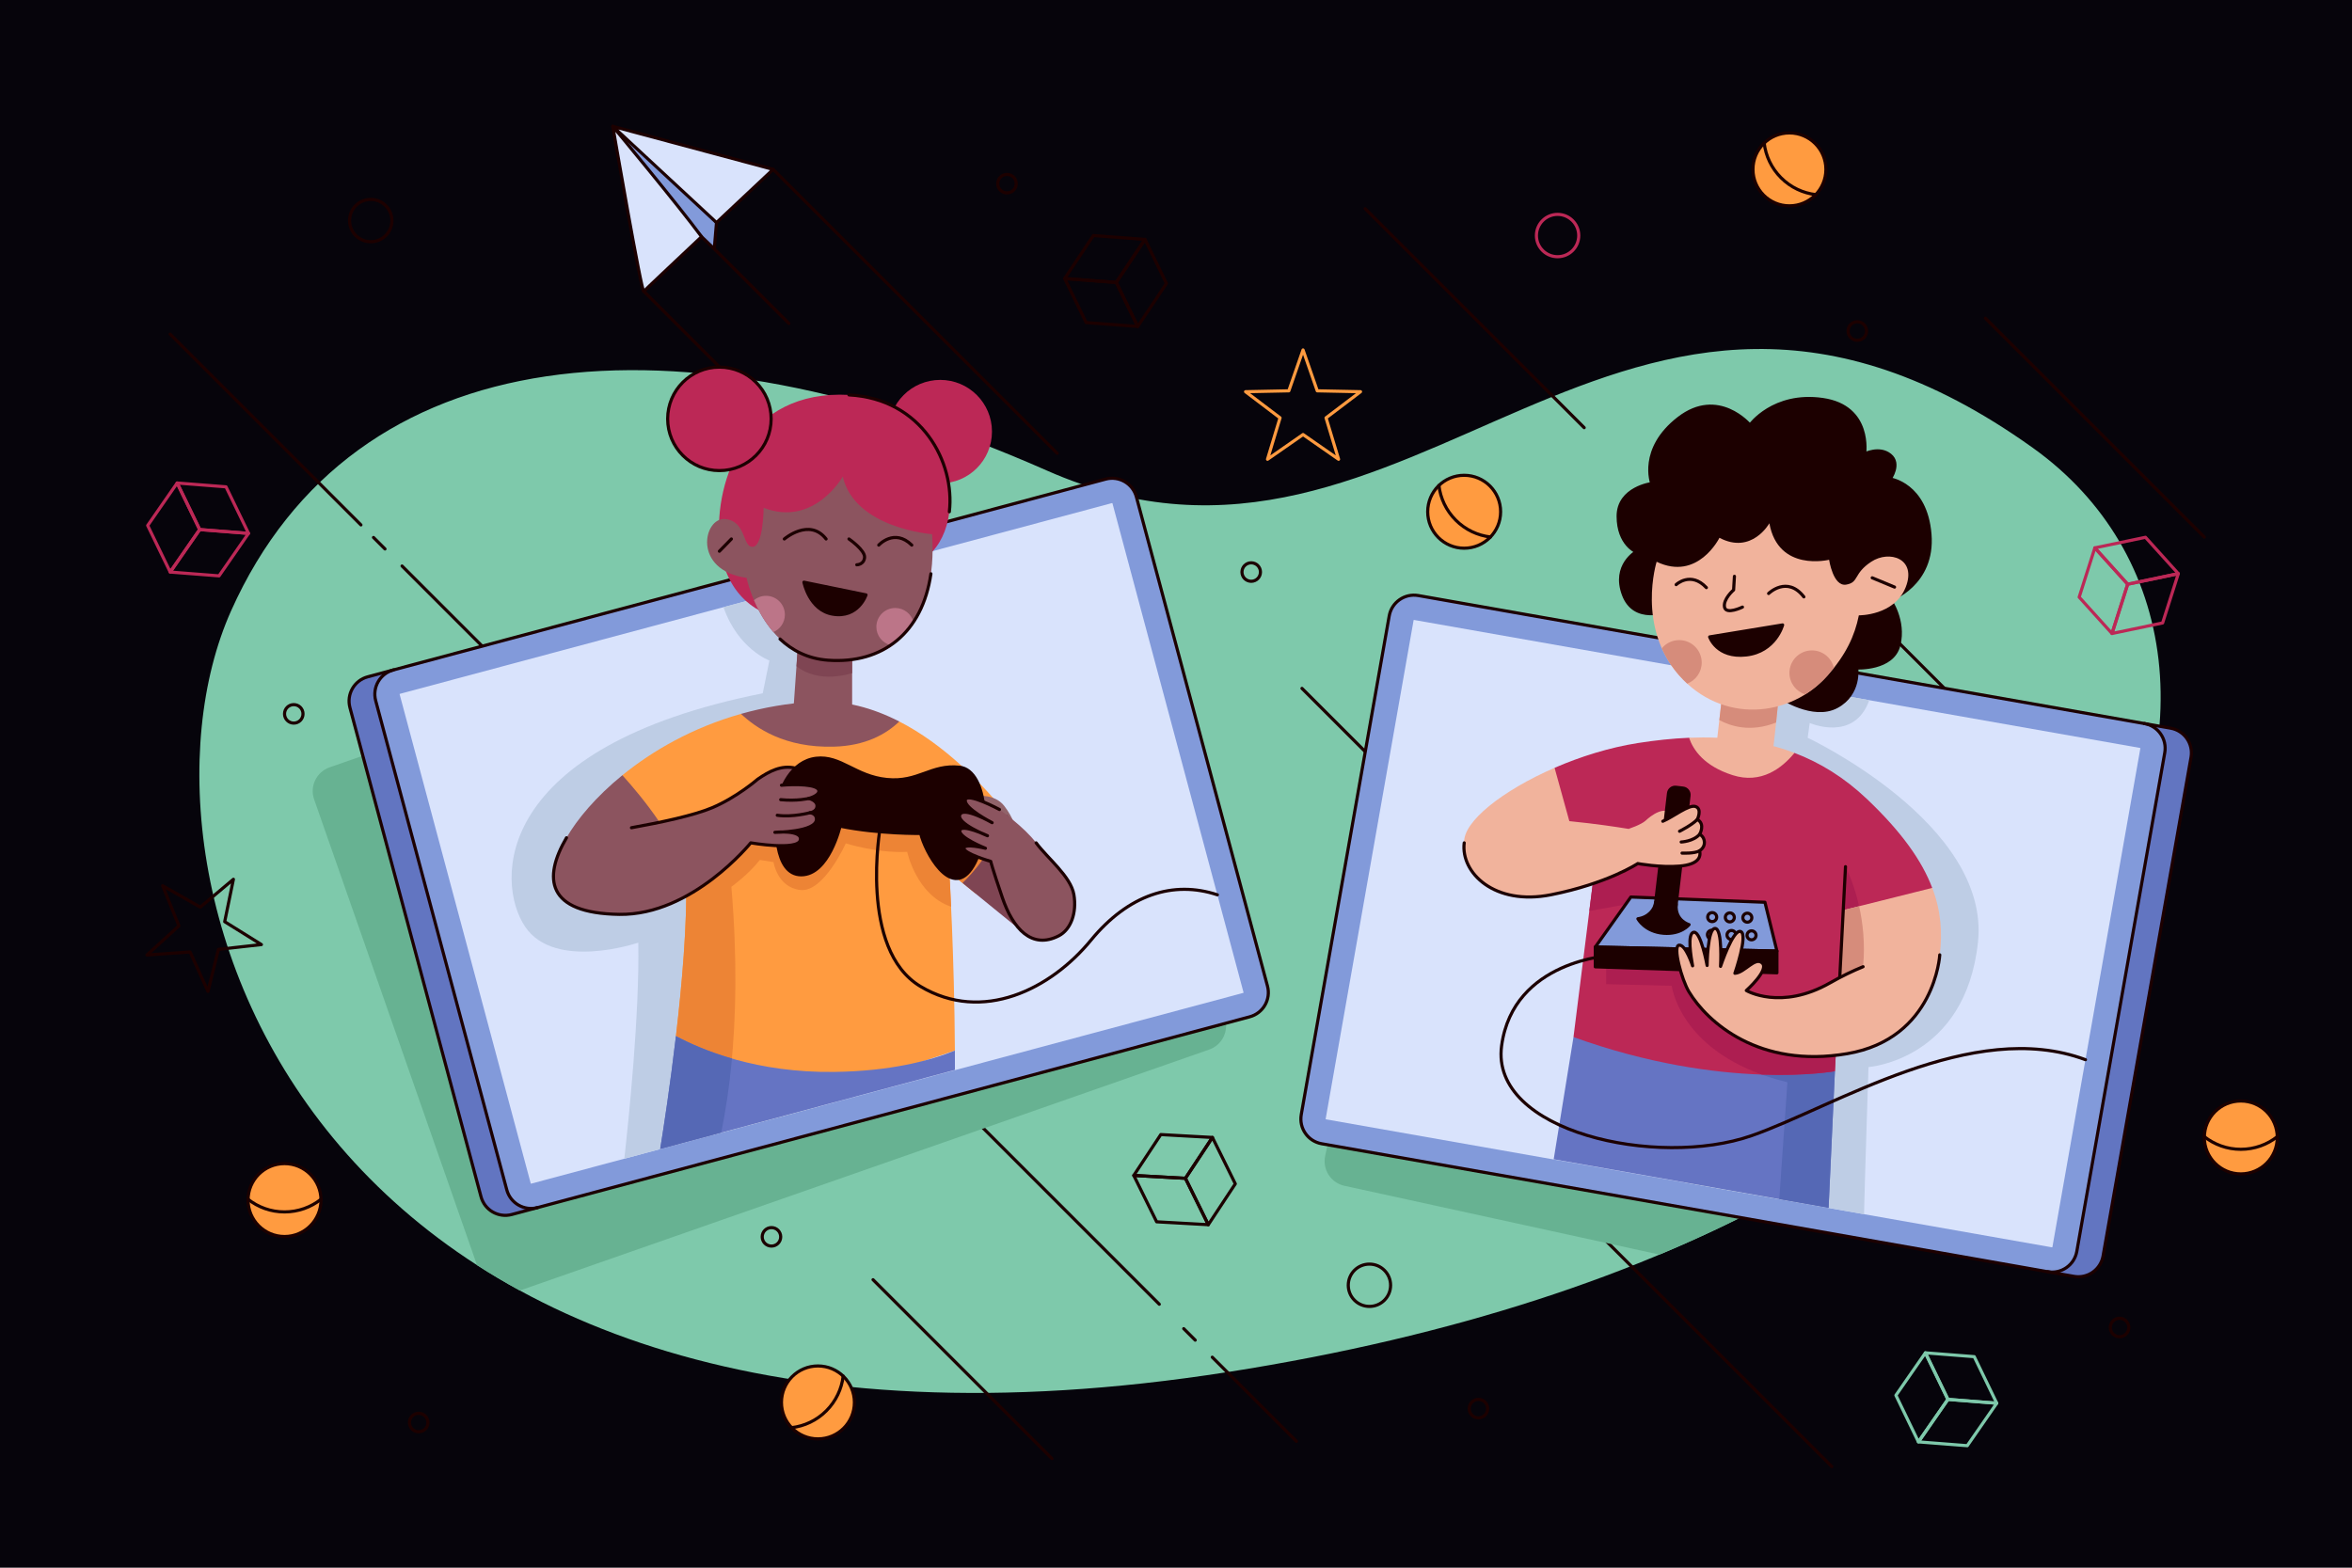 <?xml version="1.0" encoding="utf-8"?>
<!-- Generator: Adobe Illustrator 27.5.0, SVG Export Plug-In . SVG Version: 6.00 Build 0)  -->
<svg version="1.1" xmlns="http://www.w3.org/2000/svg" xmlns:xlink="http://www.w3.org/1999/xlink" x="0px" y="0px"
	 viewBox="0 0 750 500" style="enable-background:new 0 0 750 500; fill:#06040b" xml:space="preserve">
<g id="BACKGROUND">
	<rect width="750" height="500"/>
</g>
<g id="OBJECTS">
	<path id="BACK_SHAPE" style="fill:#7EC9AB;" d="M73.68,194.841c39.212-87.719,142.166-96.887,260.172-44.75
		s181.777-102.047,314.382-7.247c92.535,66.154,35.869,248.916-256.762,294.765C98.841,483.456,35.32,280.654,73.68,194.841z"/>
	<g id="SHAPES">
		<g>
			<polygon style="fill:none;stroke:#1C0000;stroke-linecap:round;stroke-linejoin:round;stroke-miterlimit:10;" points="
				365.104,76.357 355.947,90.075 339.501,88.841 348.657,75.124 			"/>
			<polygon style="fill:none;stroke:#1C0000;stroke-linecap:round;stroke-linejoin:round;stroke-miterlimit:10;" points="
				339.501,88.841 346.348,102.884 362.794,104.117 355.947,90.075 			"/>
			<polygon style="fill:none;stroke:#1C0000;stroke-linecap:round;stroke-linejoin:round;stroke-miterlimit:10;" points="
				365.104,76.357 355.947,90.075 362.794,104.117 371.951,90.4 			"/>
		</g>
		<g>
			<polygon style="fill:none;stroke:#1C0000;stroke-linecap:round;stroke-linejoin:round;stroke-miterlimit:10;" points="
				361.535,374.894 378.003,375.81 385.297,390.603 368.829,389.686 			"/>
			<polygon style="fill:none;stroke:#1C0000;stroke-linecap:round;stroke-linejoin:round;stroke-miterlimit:10;" points="
				385.297,390.603 393.913,377.57 386.619,362.778 378.003,375.81 			"/>
			<polygon style="fill:none;stroke:#1C0000;stroke-linecap:round;stroke-linejoin:round;stroke-miterlimit:10;" points="
				361.535,374.894 378.003,375.81 386.619,362.778 370.151,361.861 			"/>
		</g>
		<g>
			<polygon style="fill:none;stroke:#BC2856;stroke-linecap:round;stroke-linejoin:round;stroke-miterlimit:10;" points="
				56.493,154.052 63.676,168.899 54.275,182.45 47.092,167.603 			"/>
			<polygon style="fill:none;stroke:#BC2856;stroke-linecap:round;stroke-linejoin:round;stroke-miterlimit:10;" points="
				54.275,182.45 69.85,183.667 79.251,170.115 63.676,168.899 			"/>
			<polygon style="fill:none;stroke:#BC2856;stroke-linecap:round;stroke-linejoin:round;stroke-miterlimit:10;" points="
				56.493,154.052 63.676,168.899 79.251,170.115 72.069,155.269 			"/>
		</g>
		<g>
			<polygon style="fill:none;stroke:#7EC9AB;stroke-linecap:round;stroke-linejoin:round;stroke-miterlimit:10;" points="
				613.963,431.476 621.146,446.323 611.745,459.874 604.562,445.027 			"/>
			<polygon style="fill:none;stroke:#7EC9AB;stroke-linecap:round;stroke-linejoin:round;stroke-miterlimit:10;" points="
				611.745,459.874 627.32,461.091 636.721,447.54 621.146,446.323 			"/>
			<polygon style="fill:none;stroke:#7EC9AB;stroke-linecap:round;stroke-linejoin:round;stroke-miterlimit:10;" points="
				613.963,431.476 621.146,446.323 636.721,447.54 629.539,432.693 			"/>
		</g>
		<g>
			<polygon style="fill:none;stroke:#BC2856;stroke-linecap:round;stroke-linejoin:round;stroke-miterlimit:10;" points="
				694.615,182.962 678.47,186.332 673.471,202.049 689.616,198.68 			"/>
			<polygon style="fill:none;stroke:#BC2856;stroke-linecap:round;stroke-linejoin:round;stroke-miterlimit:10;" points="
				673.471,202.049 663.003,190.453 668.001,174.736 678.47,186.332 			"/>
			<polygon style="fill:none;stroke:#BC2856;stroke-linecap:round;stroke-linejoin:round;stroke-miterlimit:10;" points="
				694.615,182.962 678.47,186.332 668.001,174.736 684.146,171.366 			"/>
		</g>
		<polygon style="fill:none;stroke:#FF9B40;stroke-linecap:round;stroke-linejoin:round;stroke-miterlimit:10;" points="
			415.512,138.595 404.184,146.478 408.18,133.268 397.182,124.93 410.98,124.649 415.512,111.613 420.043,124.649 433.841,124.93 
			422.844,133.268 426.84,146.478 		"/>
		<polygon style="fill:none;stroke:#1C0000;stroke-linecap:round;stroke-linejoin:round;stroke-miterlimit:10;" points="
			69.645,302.796 66.317,316.19 60.619,303.62 46.853,304.594 57.047,295.291 51.866,282.499 63.864,289.32 74.429,280.44 
			71.65,293.958 83.36,301.262 		"/>
		<g>
			
				<circle style="fill:#FF9B40;stroke:#1C0000;stroke-linecap:round;stroke-linejoin:round;stroke-miterlimit:10;" cx="90.728" cy="382.748" r="11.627"/>
			<path style="fill:none;stroke:#1C0000;stroke-linecap:round;stroke-linejoin:round;stroke-miterlimit:10;" d="M102.357,382.502
				c-3.199,2.523-7.238,4.029-11.628,4.029c-4.391,0-8.43-1.506-11.629-4.029"/>
		</g>
		<g>
			
				<circle style="fill:#FF9B40;stroke:#1C0000;stroke-linecap:round;stroke-linejoin:round;stroke-miterlimit:10;" cx="714.545" cy="362.778" r="11.627"/>
			<path style="fill:none;stroke:#1C0000;stroke-linecap:round;stroke-linejoin:round;stroke-miterlimit:10;" d="M726.174,362.532
				c-3.199,2.523-7.238,4.029-11.629,4.029c-4.391,0-8.43-1.506-11.629-4.029"/>
		</g>
		<g>
			
				<circle style="fill:#FF9B40;stroke:#1C0000;stroke-linecap:round;stroke-linejoin:round;stroke-miterlimit:10;" cx="260.821" cy="447.288" r="11.628"/>
			<path style="fill:none;stroke:#1C0000;stroke-linecap:round;stroke-linejoin:round;stroke-miterlimit:10;" d="M268.87,438.892
				c-0.478,4.046-2.269,7.967-5.373,11.072c-3.105,3.105-7.025,4.896-11.072,5.374"/>
		</g>
		<g>
			
				<circle style="fill:#FF9B40;stroke:#1C0000;stroke-linecap:round;stroke-linejoin:round;stroke-miterlimit:10;" cx="570.611" cy="54.023" r="11.628"/>
			<path style="fill:none;stroke:#1C0000;stroke-linecap:round;stroke-linejoin:round;stroke-miterlimit:10;" d="M579.008,62.072
				c-4.046-0.478-7.967-2.269-11.072-5.374c-3.105-3.105-4.896-7.025-5.373-11.072"/>
		</g>
		<g>
			
				<circle style="fill:#FF9B40;stroke:#1C0000;stroke-linecap:round;stroke-linejoin:round;stroke-miterlimit:10;" cx="466.886" cy="163.218" r="11.627"/>
			<path style="fill:none;stroke:#1C0000;stroke-linecap:round;stroke-linejoin:round;stroke-miterlimit:10;" d="M475.282,171.267
				c-4.046-0.478-7.967-2.269-11.072-5.373c-3.105-3.105-4.896-7.025-5.374-11.072"/>
		</g>
	</g>
	<g id="PAPERPLANE">
		<g>
			<path style="fill:#829ADA;" d="M228.475,70.992l-0.705,8.387l-4.052-3.879c0,0-22.808-24.024-23.156-24.256
				c-0.347-0.231-5.152-10.941-5.152-10.941l19.277,9.552L228.475,70.992z"/>
			<path style="fill:none;stroke:#1C0000;stroke-linecap:round;stroke-linejoin:round;stroke-miterlimit:10;" d="M228.475,70.992
				l-0.705,8.387l-4.052-3.879c0,0-22.808-24.024-23.156-24.256c-0.347-0.231-5.152-10.941-5.152-10.941l19.277,9.552
				L228.475,70.992z"/>
			<path style="fill:#D9E3FC;" d="M246.538,54.023l-51.127-13.72l33.065,30.688C237.39,62.608,246.538,54.023,246.538,54.023z"/>
			<path style="fill:#D9E3FC;" d="M195.411,40.304c0,0,9.204,53.49,9.899,52.622c0.306-0.383,9.499-9.035,18.409-17.425
				C216.19,65.293,195.411,40.304,195.411,40.304z"/>
			<path style="fill:none;stroke:#1C0000;stroke-linecap:round;stroke-linejoin:round;stroke-miterlimit:10;" d="M246.538,54.023
				l-51.127-13.72l33.065,30.688C237.39,62.608,246.538,54.023,246.538,54.023z"/>
			<path style="fill:none;stroke:#1C0000;stroke-linecap:round;stroke-linejoin:round;stroke-miterlimit:10;" d="M195.411,40.304
				c0,0,9.204,53.49,9.899,52.622c0.306-0.383,9.499-9.035,18.409-17.425C216.19,65.293,195.411,40.304,195.411,40.304z"/>
		</g>
		
			<line style="fill:none;stroke:#1C0000;stroke-linecap:round;stroke-linejoin:round;stroke-miterlimit:10;" x1="337.099" y1="144.585" x2="246.538" y2="54.023"/>
		
			<line style="fill:none;stroke:#1C0000;stroke-linecap:round;stroke-linejoin:round;stroke-miterlimit:10;" x1="251.564" y1="103.172" x2="227.771" y2="79.379"/>
		
			<line style="fill:none;stroke:#1C0000;stroke-linecap:round;stroke-linejoin:round;stroke-miterlimit:10;" x1="332.916" y1="220.531" x2="205.31" y2="92.925"/>
	</g>
	<g id="LINES">
		
			<line style="fill:none;stroke:#1C0000;stroke-linecap:round;stroke-linejoin:round;stroke-miterlimit:10;" x1="584.124" y1="467.771" x2="489.229" y2="372.876"/>
		
			<line style="fill:none;stroke:#1C0000;stroke-linecap:round;stroke-linejoin:round;stroke-miterlimit:10;" x1="505.16" y1="136.4" x2="435.329" y2="66.569"/>
		
			<line style="fill:none;stroke:#1C0000;stroke-linecap:round;stroke-linejoin:round;stroke-miterlimit:10;" x1="485.001" y1="289.385" x2="415.17" y2="219.555"/>
		
			<line style="fill:none;stroke:#1C0000;stroke-linecap:round;stroke-linejoin:round;stroke-miterlimit:10;" x1="665.656" y1="265.166" x2="595.826" y2="195.336"/>
		
			<line style="fill:none;stroke:#1C0000;stroke-linecap:round;stroke-linejoin:round;stroke-miterlimit:10;" x1="702.916" y1="171.315" x2="633.086" y2="101.485"/>
		<g>
			
				<line style="fill:none;stroke:#1C0000;stroke-linecap:round;stroke-linejoin:round;stroke-miterlimit:10;" x1="115.093" y1="167.413" x2="54.258" y2="106.577"/>
			
				<line style="fill:none;stroke:#1C0000;stroke-linecap:round;stroke-linejoin:round;stroke-miterlimit:10;" x1="122.766" y1="175.085" x2="119.103" y2="171.422"/>
			
				<line style="fill:none;stroke:#1C0000;stroke-linecap:round;stroke-linejoin:round;stroke-miterlimit:10;" x1="181.864" y1="234.183" x2="128.207" y2="180.527"/>
		</g>
		
			<line style="fill:none;stroke:#1C0000;stroke-linecap:round;stroke-linejoin:round;stroke-miterlimit:10;" x1="335.445" y1="465.206" x2="278.391" y2="408.152"/>
		<g>
			
				<line style="fill:none;stroke:#1C0000;stroke-linecap:round;stroke-linejoin:round;stroke-miterlimit:10;" x1="369.673" y1="415.974" x2="312.619" y2="358.92"/>
			
				<line style="fill:none;stroke:#1C0000;stroke-linecap:round;stroke-linejoin:round;stroke-miterlimit:10;" x1="381.127" y1="427.428" x2="377.464" y2="423.765"/>
			
				<line style="fill:none;stroke:#1C0000;stroke-linecap:round;stroke-linejoin:round;stroke-miterlimit:10;" x1="413.397" y1="459.698" x2="386.569" y2="432.869"/>
		</g>
	</g>
	<g id="GIRL_GAMMING">
		<path style="fill:#67B292;" d="M337.221,172.072c-1.46-4.177-6.03-6.38-10.208-4.919l-221.926,77.591
			c-4.177,1.46-6.38,6.031-4.919,10.208L152.104,403.5c4.371,2.816,8.922,5.521,13.658,8.104l219.844-76.863
			c4.177-1.461,6.38-6.031,4.919-10.208L337.221,172.072z"/>
		<g>
			<path style="fill:#6275C1;" d="M141.379,209.401l-24.127,6.465c-4.274,1.145-6.811,5.539-5.666,9.813l41.802,156.008
				c1.145,4.274,5.539,6.811,9.813,5.666l24.127-6.465L141.379,209.401z"/>
			<path style="fill:#829ADA;" d="M398.504,324.304l-227.089,60.848c-4.274,1.145-8.668-1.391-9.813-5.666L119.8,223.478
				c-1.145-4.274,1.391-8.668,5.666-9.813l227.089-60.848c4.274-1.145,8.668,1.391,9.813,5.666l41.802,156.008
				C405.315,318.765,402.778,323.159,398.504,324.304z"/>
			<path style="fill:#D9E3FC;" d="M169.37,377.519c-0.059,0.016-0.12-0.02-0.135-0.078l-41.802-156.008
				c-0.016-0.059,0.02-0.119,0.078-0.135l227.089-60.848c0.059-0.016,0.119,0.019,0.135,0.078l41.802,156.008
				c0.016,0.059-0.019,0.12-0.078,0.135L169.37,377.519z"/>
			<path style="fill:#BECDE5;" d="M261.538,352.823l4.991-168.775l-35.823,9.599c4.621,13.348,14.639,17.026,14.639,17.026
				l-2.129,10.449c-86.123,17.143-85.305,60.132-75.811,74.374c9.494,14.242,36.132,5.152,36.132,5.152
				c0.418,22.686-3.015,56.046-4.457,68.912L261.538,352.823z"/>
			<path style="fill:none;stroke:#1C0000;stroke-linecap:round;stroke-linejoin:round;stroke-miterlimit:10;" d="M125.465,213.665
				l-8.213,2.201c-4.274,1.145-6.811,5.539-5.666,9.813l41.802,156.008c1.145,4.274,5.539,6.811,9.813,5.666l8.213-2.201"/>
			<path style="fill:none;stroke:#1C0000;stroke-linecap:round;stroke-linejoin:round;stroke-miterlimit:10;" d="M398.504,324.304
				l-227.089,60.848c-4.274,1.145-8.668-1.391-9.813-5.666L119.8,223.478c-1.145-4.274,1.391-8.668,5.666-9.813l227.089-60.848
				c4.274-1.145,8.668,1.391,9.813,5.666l41.802,156.008C405.315,318.765,402.778,323.159,398.504,324.304z"/>
		</g>
		<g>
			<g>
				<path style="fill:#FF9B40;" d="M286.768,230.114l-23.637,3.397l-26.853-5.828c-15.43,4.366-28.182,11.723-37.816,19.563
					l3.679,21.259l16.669,11.692c0.307,14.761-1.315,33.575-3.268,50.25l39.424,21.355l49.527-16.733
					c-0.169-30.57-1.767-56.868-1.767-56.868l4.19,3.412l13.275-1.994l0.911-19.916h0
					C312.862,249.561,300.952,237.388,286.768,230.114z"/>
				<path style="fill:#ED8435;" d="M291.288,255.207c0.338,0.463-59.634,3.959-59.977,5.771c-0.222,1.171-8.824,10.836-14.894,17.54
					l2.393,1.679c0.307,14.761-1.315,33.575-3.268,50.25l17.621,9.545c1.522-15.113,2.005-34.083,0.057-57.157
					c0,0,5.44-3.909,9.086-8.571l4.352,0.692c0,0,1.187,8.11,8.604,8.901c7.418,0.791,14.44-14.873,14.44-14.873
					s10.088,3.202,19.582,2.708c0,0,2.919,13.772,14.005,17.5c-0.313-6.865-0.563-10.99-0.563-10.99l8.28,6.743l6.717-14.001
					C317.725,270.943,290.95,254.744,291.288,255.207z"/>
				<path style="fill:#8C545F;" d="M241.597,248.534c3.994-2.779,8.249-4.95,13.199-3.213c4.949,1.737-3.908,7.207-3.908,7.207
					L241.597,248.534z"/>
				<path style="fill:#91636A;" d="M317.056,258.375l-5.442-2.605v-1.913c0,0,5.583-0.689,8.579,3.132
					c2.996,3.821,3.642,7.154,3.642,7.154s-2.134,0.716-2.438,0.368C321.093,264.164,317.056,258.375,317.056,258.375z"/>
				<path style="fill:#1C0000;stroke:#1C0000;stroke-linecap:round;stroke-linejoin:round;stroke-miterlimit:10;" d="
					M267.879,263.498c0,0-3.589,15.514-12.388,15.514c-8.799,0-8.271-16.244-7.641-21.882c0.63-5.638,4.515-14.356,12.388-15.283
					c7.873-0.926,12.504,5.775,22.577,6.766c10.073,0.991,14.007-4.883,23.155-3.914c9.148,0.969,10.306,23.098,3.706,32.468
					c-6.599,9.37-14.704-5.449-16.093-11.354C293.582,265.814,280.499,266.045,267.879,263.498z"/>
				<path style="fill:none;stroke:#1C0000;stroke-linecap:round;stroke-linejoin:round;stroke-miterlimit:10;" d="M280.704,263.721
					c0,0-6.978,39.083,12.82,50.893c19.798,11.81,41.507,0.894,54.358-14.749c11.924-14.514,26.24-19.149,40.312-14.472"/>
				<path style="fill:#8C545F;" d="M180.639,267.203l38.171,12.994c-2.403-11.783-14.032-25.949-20.348-32.951
					C190.05,254.091,184.012,261.301,180.639,267.203z"/>
				<path style="fill:#7F4553;" d="M306.918,281.614l20.473,16.671l6.076-21.118c0,0-4.522-7.812-12.364-17.463
					C316.375,271.643,310.195,278.552,306.918,281.614z"/>
				<path style="fill:#6574C3;" d="M304.507,341.241c0.002-2.071-0.001-4.132-0.013-6.172c-8.061,3.274-20.58,6.581-38.53,6.811
					c-24.502,0.314-41.802-6.804-50.422-11.433c-1.82,15.542-3.926,29.216-5.026,36.026L304.507,341.241z"/>
				<path style="fill:#5568B5;" d="M210.517,366.473l19.465-5.226c1.341-6.526,2.577-14.385,3.417-23.637
					c-7.772-2.25-13.792-4.98-17.857-7.163C213.723,345.989,211.617,359.663,210.517,366.473z"/>
				<path style="fill:#8C545F;" d="M180.639,267.203c-7.526,12.852-6.426,24.082,16.846,24.429
					c23.272,0.347,41.912-22.808,41.912-22.808s14.993,2.547,15.804-0.868c0.81-3.415-8.105-2.489-8.105-2.489
					s13.139-0.06,13.257-4.125c0.057-1.96-2.084-2.127-2.084-2.127s2.214-0.26,2.258-2.128c0.043-1.867-2.648-2.431-2.648-2.431
					s3.256-0.824,3.256-2.345c0-2.345-8.119-2.214-11.94-1.867l-7.598-1.91c0,0-6.661,5.791-14.588,9.117
					C214.591,262.861,180.639,267.203,180.639,267.203z"/>
				<path style="fill:none;stroke:#1C0000;stroke-linecap:round;stroke-linejoin:round;stroke-miterlimit:10;" d="M201.361,263.995
					c9.491-1.696,19.887-3.927,25.648-6.344c7.927-3.326,14.588-9.117,14.588-9.117c3.68-2.56,7.58-4.604,12.041-3.552"/>
				<g>
					<path style="fill:none;stroke:#1C0000;stroke-linecap:round;stroke-linejoin:round;stroke-miterlimit:10;" d="M180.639,267.203
						c-7.526,12.852-6.426,24.082,16.846,24.429c23.272,0.347,41.912-22.808,41.912-22.808s14.993,2.547,15.804-0.868
						c0.81-3.415-8.105-2.489-8.105-2.489s13.139-0.06,13.257-4.125c0.057-1.96-2.084-2.127-2.084-2.127s2.214-0.26,2.258-2.128
						c0.043-1.867-2.648-2.431-2.648-2.431s3.256-0.824,3.256-2.345c0-2.345-8.119-2.214-11.94-1.867"/>
					<path style="fill:none;stroke:#1C0000;stroke-linecap:round;stroke-linejoin:round;stroke-miterlimit:10;" d="M257.878,254.655
						c0,0-3.604,0.912-8.93,0.391"/>
					<path style="fill:none;stroke:#1C0000;stroke-linecap:round;stroke-linejoin:round;stroke-miterlimit:10;" d="M258.269,259.214
						c0,0-5.557,1.52-10.42,0.81"/>
				</g>
				<g>
					<path style="fill:#8C545F;" d="M337.635,298.463c-8.655,4.465-14.646-2.316-18.004-12.157
						c-3.358-9.841-3.705-11.578-3.705-11.578s-8.64-2.489-8.553-4.182c0.087-1.693,6.86,0,6.86,0s-8.683-3.43-8.162-5.688
						s8.814,1.693,8.814,1.693s-9.901-3.864-8.836-6.686c1.064-2.822,10.312,2.518,10.312,2.518s-8.987-4.559-8.553-7.207
						c0.434-2.649,10.898,3.005,10.898,3.005s7.989,5.663,11.694,10.642c3.705,4.979,11.057,10.71,12.041,16.499
						C343.424,291.111,341.488,296.475,337.635,298.463z"/>
					<path style="fill:none;stroke:#1C0000;stroke-linecap:round;stroke-linejoin:round;stroke-miterlimit:10;" d="M330.399,268.824
						c3.705,4.979,11.057,10.71,12.041,16.499c0.984,5.789-0.952,11.153-4.805,13.141c-8.655,4.465-14.646-2.316-18.004-12.157
						c-3.358-9.841-3.705-11.578-3.705-11.578s-8.64-2.489-8.553-4.182c0.087-1.693,6.86,0,6.86,0s-8.683-3.43-8.162-5.688
						s8.814,1.693,8.814,1.693s-9.901-3.864-8.836-6.686c1.064-2.822,10.312,2.518,10.312,2.518s-8.987-4.559-8.553-7.207
						c0.434-2.649,10.898,3.005,10.898,3.005"/>
				</g>
			</g>
			<g>
				<path style="fill:#8C545F;" d="M259.485,223.786c-8.286,0.483-16.034,1.868-23.206,3.898
					c4.716,4.43,13.889,10.914,29.686,10.459c9.905-0.285,16.485-3.883,20.804-8.028C278.374,225.81,269.184,223.22,259.485,223.786
					z"/>
				<path style="fill:#BC2856;" d="M245.346,196.048c0,0-14.365-3.64-15.946-23.41c-1.581-19.77,8.666-48.425,41.315-46.688
					c32.65,1.737,40.291,40.986,23.793,52.448C278.01,189.861,245.346,196.048,245.346,196.048z"/>
				<polygon style="fill:#8C545F;" points="254.796,200.792 253.059,225.547 271.728,227.683 271.728,202.429 				"/>
				<path style="fill:#7F4553;" d="M253.974,212.499c2.688,2.1,8.377,4.924,17.754,2.203v-12.273l-16.933-1.637L253.974,212.499z"/>
				<path style="fill:#8C545F;" d="M238.066,184.303c0,0,5.018,24.759,25.974,26.264c20.956,1.505,35.038-13.21,33.189-40.187
					c0,0-24.661-1.823-28.482-18.38c0,0-9.147,16.209-25.24,9.957c0,0-0.058,12.186-3.444,12.446
					c-3.387,0.26-1.997-8.249-8.857-8.857C224.346,164.939,220.613,181.872,238.066,184.303z"/>
				<g>
					
						<line style="fill:none;stroke:#1C0000;stroke-linecap:round;stroke-linejoin:round;stroke-miterlimit:10;" x1="229.4" y1="175.809" x2="233.221" y2="171.901"/>
					<path style="fill:none;stroke:#1C0000;stroke-linecap:round;stroke-linejoin:round;stroke-miterlimit:10;" d="M250.107,171.901
						c0,0,7.989-6.845,13.314,0"/>
					<path style="fill:none;stroke:#1C0000;stroke-linecap:round;stroke-linejoin:round;stroke-miterlimit:10;" d="M280.21,173.855
						c0,0,4.965-5.474,10.536,0"/>
					<path style="fill:none;stroke:#1C0000;stroke-linecap:round;stroke-linejoin:round;stroke-miterlimit:10;" d="M270.716,171.901
						c0,0,5.21,3.603,4.979,5.918s-2.486,2.316-2.486,2.316"/>
				</g>
				<path style="fill:#1C0000;stroke:#1C0000;stroke-linecap:round;stroke-linejoin:round;stroke-miterlimit:10;" d="
					M256.356,185.685l19.798,4.052c0,0-2.482,7.541-10.652,6.136C258.092,194.6,256.356,185.685,256.356,185.685z"/>
				<g>
					<path style="fill:#BC7588;" d="M291.288,198.38c-0.686-2.571-3.024-4.467-5.811-4.467c-3.325,0-6.021,2.696-6.021,6.021
						c0,2.821,1.943,5.182,4.562,5.835C286.844,203.845,289.291,201.376,291.288,198.38z"/>
					<path style="fill:#BC7588;" d="M246.61,201.593c2.157-0.916,3.671-3.053,3.671-5.544c0-3.325-2.695-6.02-6.02-6.02
						c-1.464,0-2.805,0.523-3.849,1.392C241.745,194.552,243.736,198.267,246.61,201.593z"/>
				</g>
				<circle style="fill:#BC2856;" cx="229.4" cy="133.592" r="16.499"/>
				<circle style="fill:#BC2856;" cx="299.819" cy="137.664" r="16.499"/>
				<path style="fill:none;stroke:#1C0000;stroke-linecap:round;stroke-linejoin:round;stroke-miterlimit:10;" d="M248.73,203.809
					c3.769,3.547,8.761,6.288,15.31,6.758c17.413,1.251,30.08-8.698,32.805-27.574"/>
				
					<circle style="fill:none;stroke:#1C0000;stroke-linecap:round;stroke-linejoin:round;stroke-miterlimit:10;" cx="229.4" cy="133.592" r="16.499"/>
				<path style="fill:none;stroke:#1C0000;stroke-linecap:round;stroke-linejoin:round;stroke-miterlimit:10;" d="M270.716,125.951
					c23.285,1.239,33.85,21.557,32.011,37.268"/>
			</g>
		</g>
	</g>
	<g id="BOY_GAMMING">
		<g>
			<path style="fill:#67B292;" d="M466.577,204.746c-4.323-0.944-8.594,1.795-9.538,6.118l-34.466,157.791
				c-0.944,4.323,1.795,8.593,6.118,9.538l100.472,21.946c92.691-38.817,142.11-95.413,155.817-147.688L466.577,204.746z"/>
			<path style="fill:#6275C1;" d="M667.572,227.908l24.598,4.337c4.358,0.768,7.268,4.924,6.499,9.282l-28.046,159.058
				c-0.769,4.358-4.924,7.268-9.282,6.499l-24.598-4.337L667.572,227.908z"/>
			<path style="fill:#829ADA;" d="M421.44,364.784l231.528,40.825c4.358,0.768,8.514-2.141,9.282-6.499l28.046-159.058
				c0.768-4.358-2.141-8.514-6.499-9.282l-231.528-40.825c-4.358-0.768-8.514,2.141-9.282,6.499L414.94,355.501
				C414.172,359.859,417.082,364.015,421.44,364.784z"/>
			<path style="fill:#D9E3FC;" d="M654.468,397.736l28.046-159.057c0.011-0.06-0.03-0.118-0.09-0.128l-231.528-40.825
				c-0.06-0.011-0.117,0.029-0.128,0.09l-28.046,159.058c-0.011,0.06,0.03,0.117,0.09,0.128l231.528,40.825
				C654.399,397.837,654.457,397.796,654.468,397.736z"/>
			<path style="fill:#BECDE5;" d="M596.07,223.324l-37.742-6.655l-20.929,160.537l56.997,10.05
				c0.254-11.244,1.429-46.927,1.429-46.927s30.959-2.229,34.915-39.92c3.956-37.692-54.312-65.103-54.312-65.103l0.655-4.723
				C577.084,230.583,591.245,236.844,596.07,223.324z"/>
			<g>
				<path style="fill:none;stroke:#1C0000;stroke-linecap:round;stroke-linejoin:round;stroke-miterlimit:10;" d="M683.796,230.769
					l8.374,1.477c4.358,0.768,7.268,4.924,6.499,9.282l-28.046,159.058c-0.769,4.358-4.924,7.268-9.282,6.499l-8.374-1.477"/>
				<path style="fill:none;stroke:#1C0000;stroke-linecap:round;stroke-linejoin:round;stroke-miterlimit:10;" d="M421.44,364.784
					l231.528,40.825c4.358,0.768,8.514-2.141,9.282-6.499l28.046-159.058c0.768-4.358-2.141-8.514-6.499-9.282l-231.528-40.825
					c-4.358-0.768-8.514,2.141-9.282,6.499L414.94,355.501C414.172,359.859,417.082,364.015,421.44,364.784z"/>
			</g>
		</g>
		<g>
			<g>
				<polygon style="fill:#6574C3;" points="583.097,385.23 585.113,341.649 541.232,333.892 501.752,330.766 495.44,369.731 				"/>
				<path style="fill:#5568B5;" d="M569.967,345.176l-2.589,37.275l15.719,2.779l2.016-43.581l-38.187-6.751
					C552.29,338.936,559.699,342.69,569.967,345.176z"/>
				<path style="fill:#BC2856;" d="M595.301,254.815c-7.179-6.816-14.907-11.565-23.083-14.681
					c-1.779,1.586-18.766,1.509-18.766,1.509l-14.852-6.336l0,0c-5.336,0.222-10.779,0.81-16.312,1.678
					c-9.058,1.422-18.296,4.314-26.567,7.905l-4.969,18.348l13.211,11.438l4.734,0.747l-6.947,55.342
					c48.164,17.367,83.361,10.883,83.361,10.883l0.695-13.43l1.961-37.922l13.495,5.606l14.888-12.715
					C612.875,274.56,606.429,265.38,595.301,254.815z"/>
				<path style="fill:#AD1E51;" d="M588.486,276.42l-1.829,35.371l0,0l1.112-21.495l5.772,2.397
					C591.926,282.798,588.486,276.42,588.486,276.42z"/>
				<path style="fill:#AD1E51;" d="M582.726,326.879l-20.638-0.791l-17.543-13.187l-14.098-26.4v-15.159
					c0,0-20.895,1.607-27.62,2.349l1.137,0.984l4.734,0.748l-1.9,15.138l15.49-2.792l-10.112,19v7.121l20.913,0.527
					c0,0,2.153,18.739,28.705,28.311c14.634,0.516,23.319-1.08,23.319-1.08l0.695-13.43l0.03-0.575L582.726,326.879z"/>
				<path style="fill:#F1B39C;" d="M519.292,264.366c0,0,4.038-1.288,5.514-2.677c1.476-1.389,6.23-5.25,8.846-1.583
					c2.616,3.667-6.806,5.013-6.806,5.013L519.292,264.366z"/>
				<path style="fill:#F1B39C;" d="M503.964,274.676l-8.243-29.786c-16.638,7.224-29.36,17.283-28.819,23.934L503.964,274.676z"/>
				<path style="fill:#F1B39C;" d="M616.152,283.186l-28.383,7.109l-1.961,37.922l32.737-23.677
					C619.436,297.484,618.943,290.536,616.152,283.186z"/>
				<path style="fill:#D68C7B;" d="M586.657,311.791l7.439-3.466c0.699-7.396-0.084-14.023-1.264-19.297l-5.063,1.268
					L586.657,311.791z"/>
				<g>
					<polygon style="fill:#829ADA;stroke:#1C0000;stroke-linecap:round;stroke-linejoin:round;stroke-miterlimit:10;" points="
						520.045,286.093 508.699,302.052 566.622,303.326 562.801,287.769 					"/>
					<g>
						<path style="fill:#1C0000;stroke:#1C0000;stroke-linecap:round;stroke-linejoin:round;stroke-miterlimit:10;" d="
							M534.111,291.729l-6.539-0.772l4.479-37.971c0.14-1.186,1.214-2.033,2.4-1.893l2.246,0.265c1.185,0.14,2.033,1.214,1.893,2.4
							L534.111,291.729z"/>
						<path style="fill:#1C0000;stroke:#1C0000;stroke-linecap:round;stroke-linejoin:round;stroke-miterlimit:10;" d="
							M527.948,287.769c-0.272,2.31-2.273,4.789-5.659,5.267c0,0,2.224,4.137,8.159,4.617c5.648,0.457,8.159-2.75,8.159-2.75
							s-4.594-1.259-4.1-6.513L527.948,287.769z"/>
					</g>
					<path style="fill:none;stroke:#1C0000;stroke-linecap:round;stroke-linejoin:round;stroke-miterlimit:10;" d="M547.319,298.133
						c0.013-0.791-0.618-1.443-1.409-1.456c-0.791-0.013-1.443,0.618-1.456,1.409c-0.013,0.791,0.618,1.443,1.409,1.456
						C546.654,299.555,547.306,298.924,547.319,298.133z"/>
					<path style="fill:none;stroke:#1C0000;stroke-linecap:round;stroke-linejoin:round;stroke-miterlimit:10;" d="M553.57,298.234
						c0.013-0.791-0.618-1.443-1.409-1.456c-0.791-0.013-1.443,0.618-1.456,1.409c-0.013,0.791,0.618,1.443,1.409,1.456
						C552.906,299.656,553.557,299.025,553.57,298.234z"/>
					<path style="fill:none;stroke:#1C0000;stroke-linecap:round;stroke-linejoin:round;stroke-miterlimit:10;" d="M559.958,298.338
						c0.013-0.791-0.618-1.443-1.409-1.456c-0.791-0.013-1.443,0.618-1.456,1.409c-0.013,0.791,0.618,1.443,1.409,1.456
						C559.294,299.76,559.945,299.129,559.958,298.338z"/>
					<path style="fill:none;stroke:#1C0000;stroke-linecap:round;stroke-linejoin:round;stroke-miterlimit:10;" d="M547.41,292.528
						c0.013-0.791-0.618-1.443-1.409-1.456c-0.791-0.013-1.443,0.618-1.456,1.409c-0.013,0.791,0.618,1.443,1.409,1.456
						C546.745,293.95,547.397,293.319,547.41,292.528z"/>
					<path style="fill:none;stroke:#1C0000;stroke-linecap:round;stroke-linejoin:round;stroke-miterlimit:10;" d="M553.032,292.619
						c0.013-0.791-0.618-1.443-1.409-1.456c-0.791-0.013-1.443,0.618-1.456,1.409c-0.013,0.791,0.618,1.443,1.409,1.456
						C552.367,294.041,553.019,293.41,553.032,292.619z"/>
					<path style="fill:none;stroke:#1C0000;stroke-linecap:round;stroke-linejoin:round;stroke-miterlimit:10;" d="M558.617,292.71
						c0.013-0.791-0.618-1.443-1.409-1.456c-0.791-0.013-1.443,0.618-1.456,1.409c-0.013,0.791,0.618,1.443,1.409,1.456
						C557.952,294.132,558.604,293.501,558.617,292.71z"/>
					<polygon style="fill:#1C0000;stroke:#1C0000;stroke-linecap:round;stroke-linejoin:round;stroke-miterlimit:10;" points="
						508.699,302.052 508.699,308.362 566.622,310.273 566.622,303.326 					"/>
					<path style="fill:none;stroke:#1C0000;stroke-linecap:round;stroke-linejoin:round;stroke-miterlimit:10;" d="M513.909,304.715
						c0,0-31.376,1.389-35.081,28.829c-3.705,27.44,49.637,39.166,79.698,28.672c26.555-9.271,70.446-37.665,106.48-24.237"/>
				</g>
				
					<line style="fill:none;stroke:#1C0000;stroke-linecap:round;stroke-linejoin:round;stroke-miterlimit:10;" x1="586.657" y1="311.791" x2="588.487" y2="276.42"/>
				<path style="fill:#F1B39C;" d="M466.902,268.824c-1.158,9.494,9.61,20.146,27.671,16.556
					c18.061-3.589,27.671-9.957,27.671-9.957s7.193,1.341,13.329,0.811c6.136-0.53,6.86-2.981,6.396-4.892
					c0,0,1.642-0.941,1.526-2.793c-0.116-1.852-1.526-2.45-1.526-2.45s1.925-3.238-0.738-4.743c0,0,1.621-3.3-0.521-4.11
					c-2.142-0.81-7.35,3.431-10.478,4.689c-5.036,2.026-10.941,2.431-10.941,2.431s-22.287-3.763-35.313-3.126
					C470.955,261.877,466.902,268.824,466.902,268.824z"/>
				<g>
					<path style="fill:none;stroke:#1C0000;stroke-linecap:round;stroke-linejoin:round;stroke-miterlimit:10;" d="M541.232,261.356
						c-1.664,1.766-5.659,3.763-5.659,3.763"/>
					<path style="fill:none;stroke:#1C0000;stroke-linecap:round;stroke-linejoin:round;stroke-miterlimit:10;" d="M541.97,266.099
						c-1.997,2.287-5.875,2.45-5.875,2.45"/>
					<path style="fill:none;stroke:#1C0000;stroke-linecap:round;stroke-linejoin:round;stroke-miterlimit:10;" d="M541.97,271.342
						c-1.606,0.955-5.6,0.753-5.6,0.753"/>
				</g>
				<path style="fill:#F1B39C;" d="M556.863,315.917c0,0,7.352-6.542,5.094-8.741s-5.615,3.068-8.741,3.242
					c0,0,4.284-12.388,1.853-13.315c-2.431-0.926-6.426,11.115-6.426,11.115s0.695-12.041-1.737-12.099
					c-2.431-0.058-2.547,11.809-2.547,11.809s-1.968-10.883-4.226-10.594c-2.258,0.289-0.868,7.989-0.405,10.71
					c0,0-2.142-6.773-4.284-6.599c-2.142,0.174,0.797,11.03,3.126,14.878c5.905,9.754,22.403,24.516,50.451,19.74
					c28.047-4.776,29.524-31.521,29.524-31.521s-12.59-3.806-34.994,8.944C567.833,322.429,556.863,315.917,556.863,315.917z"/>
				<path style="fill:none;stroke:#1C0000;stroke-linecap:round;stroke-linejoin:round;stroke-miterlimit:10;" d="M594.096,308.325
					c-3.224,1.31-6.744,2.997-10.546,5.161c-15.717,8.944-26.687,2.431-26.687,2.431s7.352-6.542,5.094-8.741
					s-5.615,3.068-8.741,3.242c0,0,4.284-12.388,1.853-13.315c-2.431-0.926-6.426,11.115-6.426,11.115s0.695-12.041-1.737-12.099
					c-2.431-0.058-2.547,11.809-2.547,11.809s-1.968-10.883-4.226-10.594c-2.258,0.289-0.868,7.989-0.405,10.71
					c0,0-2.142-6.773-4.284-6.599c-2.142,0.174,0.797,11.03,3.126,14.878c5.905,9.754,22.403,24.516,50.451,19.74
					c28.047-4.776,29.524-31.521,29.524-31.521"/>
				<path style="fill:none;stroke:#1C0000;stroke-linecap:round;stroke-linejoin:round;stroke-miterlimit:10;" d="M466.902,268.824
					c-1.158,9.494,9.61,20.146,27.671,16.556c18.061-3.589,27.671-9.957,27.671-9.957s7.193,1.341,13.329,0.811
					c6.136-0.53,6.86-2.981,6.396-4.892c0,0,1.642-0.941,1.526-2.793c-0.116-1.852-1.526-2.45-1.526-2.45s1.925-3.238-0.738-4.743
					c0,0,1.621-3.3-0.521-4.11c-2.142-0.81-7.35,3.431-10.478,4.689"/>
			</g>
			<g>
				<path style="fill:#1C0000;stroke:#1C0000;stroke-linecap:round;stroke-linejoin:round;stroke-miterlimit:10;" d="
					M531.739,194.764c0,0-10.594,4.26-14.067-5.118c-3.473-9.378,4.11-13.662,4.11-13.662s-5.789-2.316-5.789-11.346
					c0-9.031,10.735-10.42,10.735-10.42s-4.136-10.999,8.542-20.811c12.678-9.812,22.75,2.171,22.75,2.171s7.468-10.42,23.185-8.162
					c15.717,2.258,13.372,17.367,13.372,17.367s4.66-2.431,8.134,0.347c3.473,2.779,0,7.641,0,7.641s11.404,1.563,12.707,17.627
					s-12.678,20.927-12.678,20.927s4.689,6.513,2.779,14.415s-13.459,7.294-13.459,7.294s1.216,8.249-6.339,12.33
					c-7.555,4.081-18.095-3.039-18.095-3.039L531.739,194.764z"/>
				<path style="fill:#F1B39C;" d="M572.219,240.133c-10.533-4.015-21.81-5.318-33.619-4.827c1.354,3.929,4.822,9.022,13.906,11.925
					C561.608,250.139,568.239,244.998,572.219,240.133z"/>
				<path style="fill:#F1B39C;" d="M549.239,221.137l-2.594,22.548c0,0,7.815,5.494,18.062,1.618c0,0,2.605-22.545,2.345-22.545
					S549.239,221.137,549.239,221.137z"/>
				<path style="fill:#D68C7B;" d="M549.239,221.137l-0.981,8.526c3.547,1.928,9.944,4.023,18.107,0.781
					c0.449-4.215,0.788-7.686,0.686-7.686C566.791,222.758,549.239,221.137,549.239,221.137z"/>
				<path style="fill:#F1B39C;" d="M528.265,179.167c0,0-6.484,20.729,7.178,36.244c13.662,15.514,35.428,13.546,47.354,0
					c5.843-6.637,8.629-12.581,9.95-19.156c0,0,11.353,0.163,14.942-8.983c3.589-9.146-5.21-11.925-10.999-8.105
					c-5.789,3.821-3.821,6.599-7.989,7.294c-4.168,0.695-5.442-7.931-5.442-7.931s-16.209,4.052-19.046-11.636
					c0,0-5.615,10.073-15.92,4.631C548.295,171.526,541.406,185.477,528.265,179.167z"/>
				<g>
					
						<line style="fill:none;stroke:#1C0000;stroke-linecap:round;stroke-linejoin:round;stroke-miterlimit:10;" x1="597.009" y1="184.291" x2="604.129" y2="187.243"/>
					<path style="fill:none;stroke:#1C0000;stroke-linecap:round;stroke-linejoin:round;stroke-miterlimit:10;" d="M553.071,183.813
						l-0.26,4.342c0,0-3.387,2.909-2.909,5.47s5.731,0,5.731,0"/>
					<path style="fill:none;stroke:#1C0000;stroke-linecap:round;stroke-linejoin:round;stroke-miterlimit:10;" d="M534.488,186.462
						c0,0,4.646-4.385,9.639,0.955"/>
					<path style="fill:none;stroke:#1C0000;stroke-linecap:round;stroke-linejoin:round;stroke-miterlimit:10;" d="M563.969,189.288
						c0,0,5.905-5.823,11.245,1.081"/>
				</g>
				<path style="fill:#1C0000;stroke:#1C0000;stroke-linecap:round;stroke-linejoin:round;stroke-miterlimit:10;" d="
					M545.169,203.134l23.271-3.821c0,0-2.258,8.533-11.636,9.575C547.427,209.93,545.169,203.134,545.169,203.134z"/>
				<g>
					<path style="fill:#D68C7B;" d="M542.638,211.333c0-3.964-3.214-7.178-7.178-7.178c-2.234,0-4.229,1.021-5.545,2.62
						c1.306,2.946,3.097,5.874,5.529,8.636c0.827,0.939,1.685,1.813,2.567,2.625C540.714,217.007,542.638,214.398,542.638,211.333z"
						/>
					<path style="fill:#D68C7B;" d="M577.79,207.441c-3.965,0-7.178,3.214-7.178,7.178c0,3.22,2.12,5.944,5.04,6.854
						c2.623-1.638,5.039-3.668,7.146-6.062c0.707-0.803,1.368-1.596,1.988-2.382C584.061,209.831,581.207,207.441,577.79,207.441z"
						/>
				</g>
			</g>
		</g>
	</g>
	<g id="DOTS">
		<path style="fill:none;stroke:#1C0000;stroke-linecap:round;stroke-linejoin:round;stroke-miterlimit:10;" d="M124.973,70.353
			c0-3.727-3.022-6.749-6.749-6.749s-6.749,3.022-6.749,6.749c0,3.727,3.022,6.749,6.749,6.749S124.973,74.081,124.973,70.353z"/>
		
			<circle style="fill:none;stroke:#1C0000;stroke-linecap:round;stroke-linejoin:round;stroke-miterlimit:10;" cx="436.682" cy="409.922" r="6.749"/>
		
			<circle style="fill:none;stroke:#BC2856;stroke-linecap:round;stroke-linejoin:round;stroke-miterlimit:10;" cx="496.679" cy="75.124" r="6.749"/>
		<path style="fill:none;stroke:#1C0000;stroke-linecap:round;stroke-linejoin:round;stroke-miterlimit:10;" d="M248.948,394.478
			c0-1.628-1.32-2.948-2.948-2.948c-1.628,0-2.948,1.32-2.948,2.948c0,1.628,1.32,2.948,2.948,2.948
			C247.628,397.425,248.948,396.106,248.948,394.478z"/>
		<path style="fill:none;stroke:#1C0000;stroke-linecap:round;stroke-linejoin:round;stroke-miterlimit:10;" d="M401.932,182.45
			c0-1.628-1.32-2.948-2.948-2.948c-1.628,0-2.948,1.32-2.948,2.948c0,1.628,1.32,2.948,2.948,2.948
			C400.612,185.398,401.932,184.078,401.932,182.45z"/>
		<path style="fill:none;stroke:#1C0000;stroke-linecap:round;stroke-linejoin:round;stroke-miterlimit:10;" d="M96.623,227.683
			c0-1.628-1.32-2.948-2.948-2.948c-1.628,0-2.948,1.32-2.948,2.948c0,1.628,1.32,2.948,2.948,2.948
			C95.304,230.631,96.623,229.311,96.623,227.683z"/>
		
			<circle style="fill:none;stroke:#1C0000;stroke-linecap:round;stroke-linejoin:round;stroke-miterlimit:10;" cx="592.254" cy="105.578" r="2.948"/>
		<path style="fill:none;stroke:#1C0000;stroke-linecap:round;stroke-linejoin:round;stroke-miterlimit:10;" d="M324.051,58.576
			c0-1.628-1.32-2.948-2.948-2.948c-1.628,0-2.948,1.32-2.948,2.948c0,1.628,1.32,2.948,2.948,2.948
			C322.732,61.524,324.051,60.204,324.051,58.576z"/>
		<path style="fill:none;stroke:#1C0000;stroke-linecap:round;stroke-linejoin:round;stroke-miterlimit:10;" d="M136.46,453.707
			c0-1.628-1.32-2.948-2.948-2.948c-1.628,0-2.948,1.32-2.948,2.948c0,1.628,1.32,2.948,2.948,2.948
			C135.14,456.655,136.46,455.335,136.46,453.707z"/>
		<path style="fill:none;stroke:#1C0000;stroke-linecap:round;stroke-linejoin:round;stroke-miterlimit:10;" d="M678.828,423.393
			c0-1.628-1.32-2.948-2.948-2.948c-1.628,0-2.948,1.32-2.948,2.948c0,1.628,1.32,2.948,2.948,2.948
			C677.508,426.341,678.828,425.022,678.828,423.393z"/>
		
			<circle style="fill:none;stroke:#1C0000;stroke-linecap:round;stroke-linejoin:round;stroke-miterlimit:10;" cx="471.438" cy="449.269" r="2.948"/>
	</g>
</g>
</svg>
